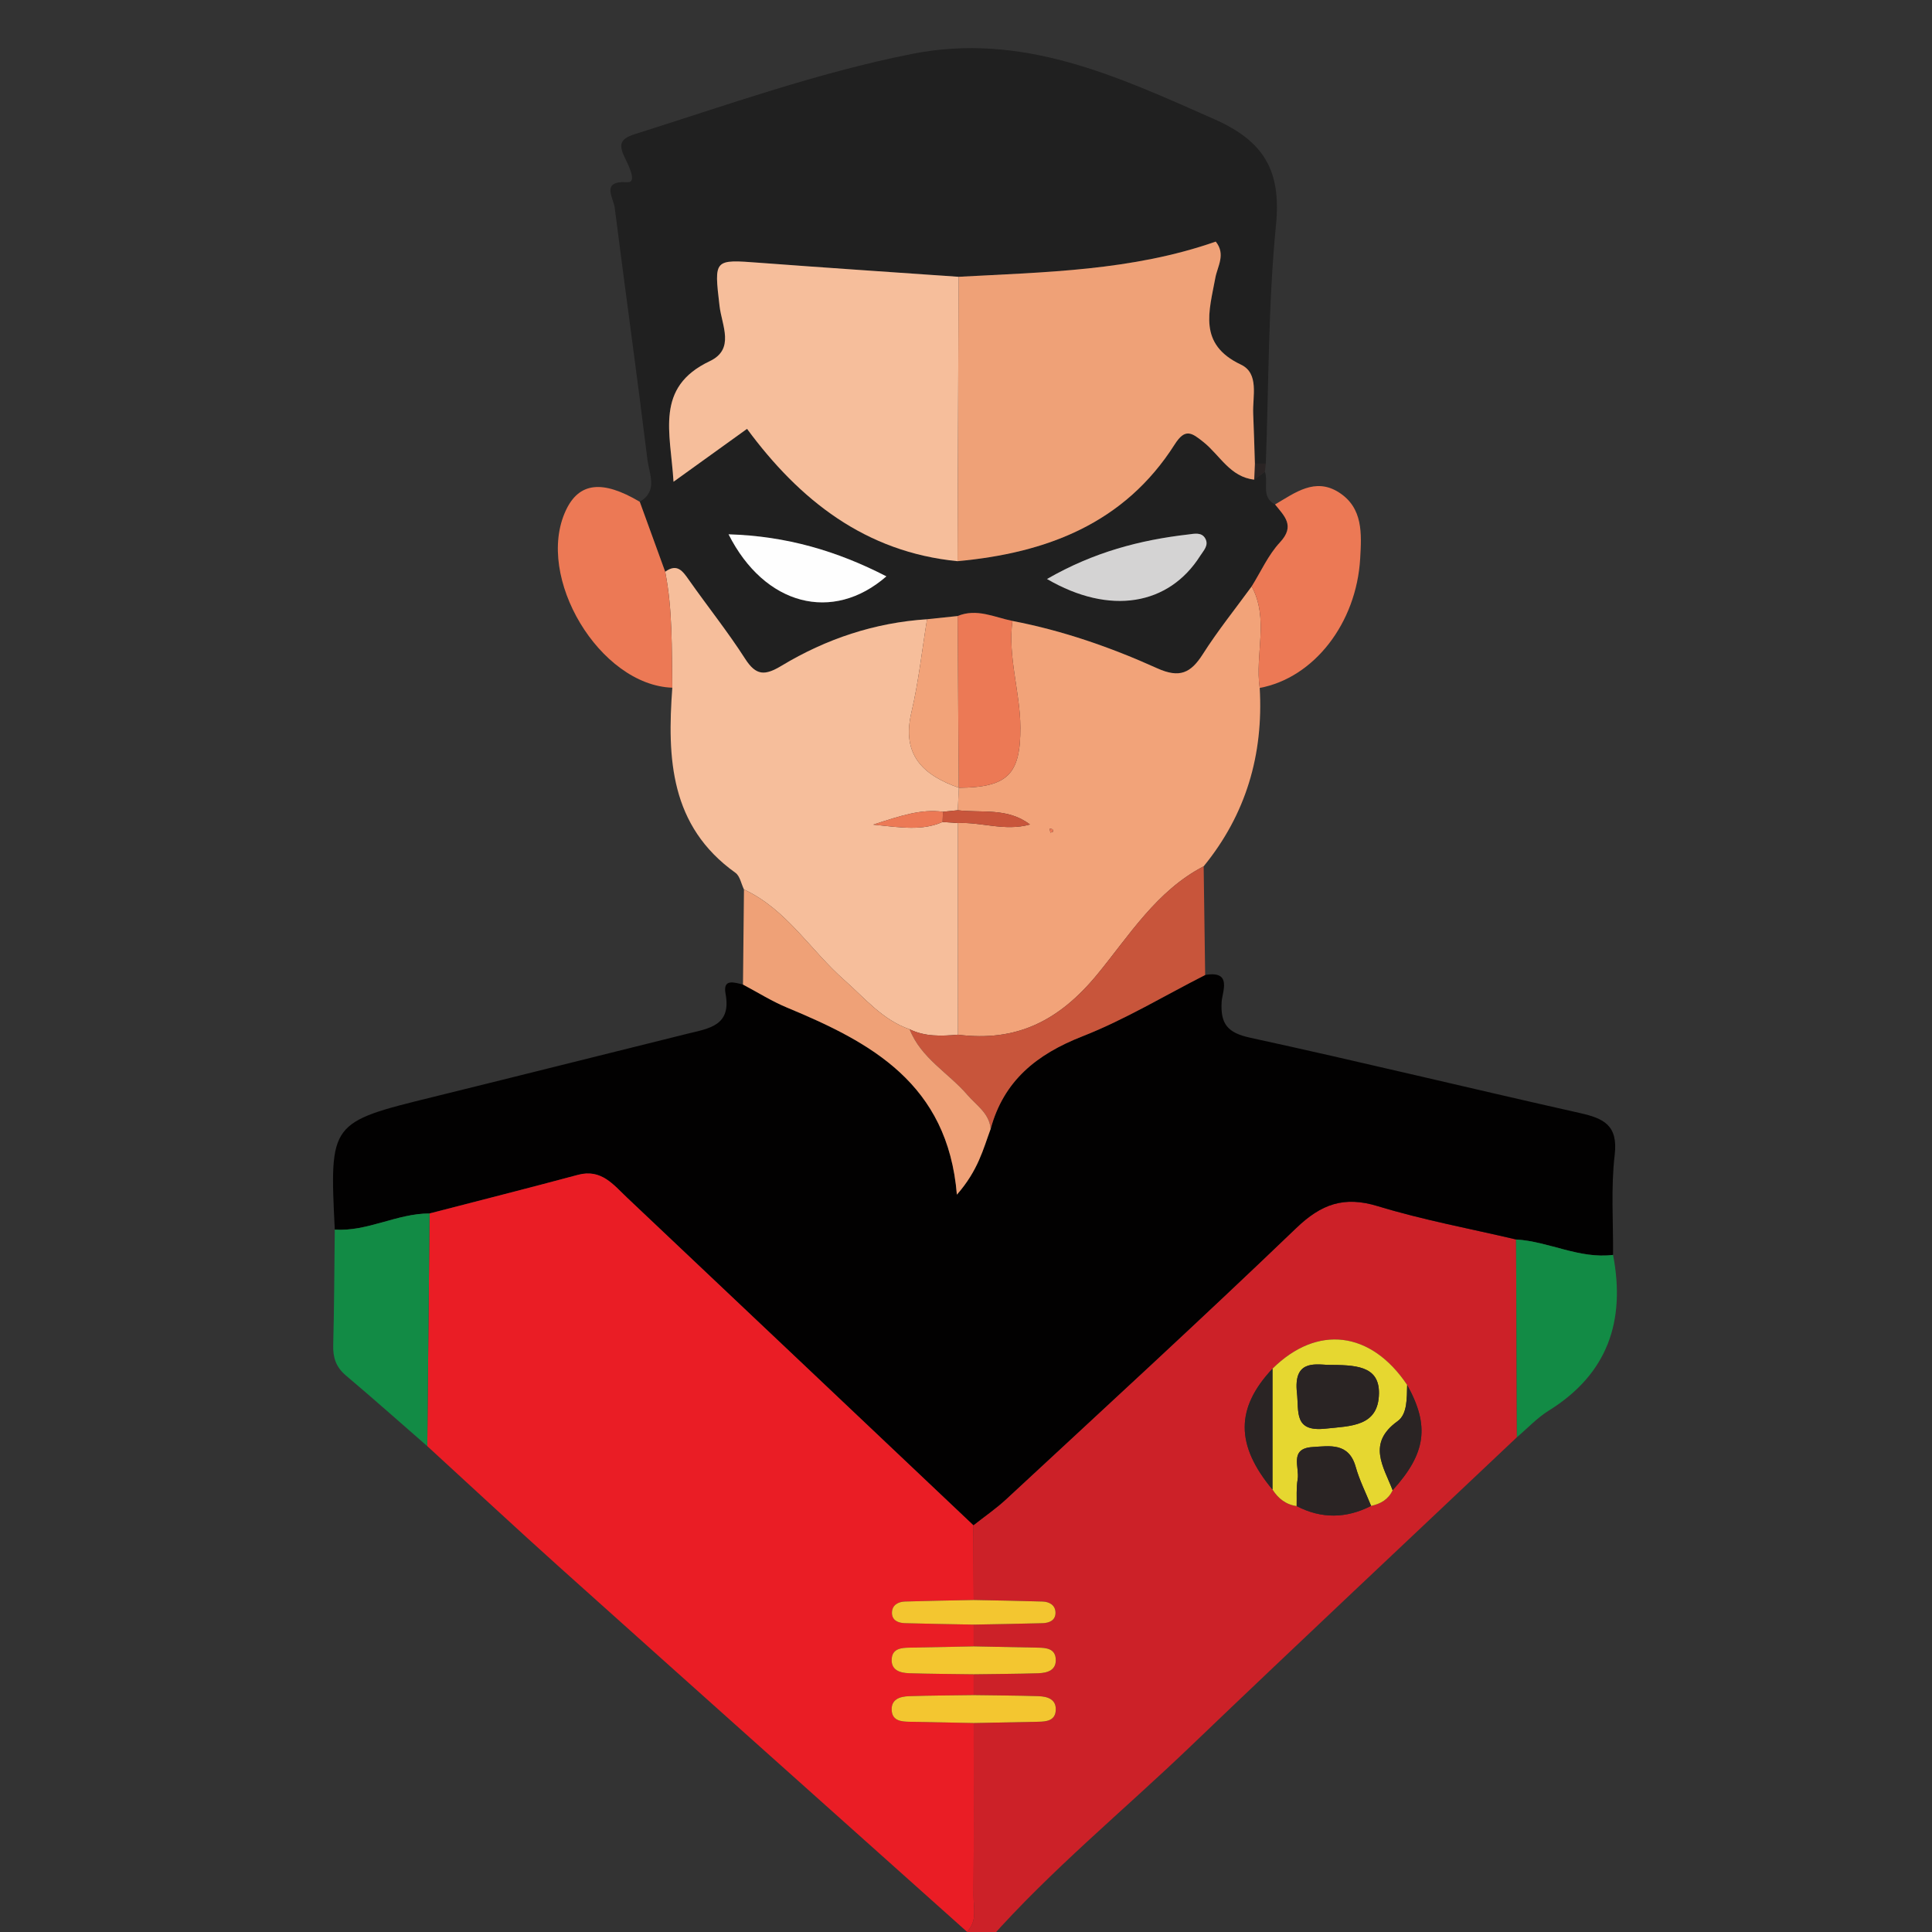 <?xml version="1.0" encoding="iso-8859-1"?>
<!-- Generator: Adobe Illustrator 23.0.3, SVG Export Plug-In . SVG Version: 6.00 Build 0)  -->
<svg version="1.1" id="Layer_1" xmlns="http://www.w3.org/2000/svg" xmlns:xlink="http://www.w3.org/1999/xlink" x="0px" y="0px"
	 viewBox="0 0 250 250" style="enable-background:new 0 0 250 250;" xml:space="preserve">
<rect x="0" y="0" width="250" height="250" fill="#333333" stroke="none"/>
<g>
	<g>
		<path style="fill:none;" d="M125,251c-41.333,0-82.667,0-124,0C1,167.667,1,84.333,1,1c82,0,164,0.027,246-0.096
			c3.424-0.005,4.101,0.672,4.096,4.096c-0.124,80.666-0.124,161.333,0,242c0.005,3.424-0.67,4.112-4.096,4.099
			C207.334,250.944,167.667,251,128,251c8.022-9.051,17.382-16.711,26.086-25.053c13.987-13.405,28.125-26.654,42.199-39.968
			c1.37-1.161,2.623-2.513,4.132-3.452c7.628-4.742,9.95-11.604,8.313-20.135c0.035-4.321-0.291-8.683,0.211-12.949
			c0.452-3.839-1.415-4.722-4.499-5.415c-14.237-3.197-28.419-6.646-42.676-9.748c-2.913-0.634-3.844-1.764-3.688-4.613
			c0.072-1.316,1.431-4.12-2.131-3.505c-0.065-4.688-0.13-9.375-0.195-14.063c5.491-6.727,7.749-14.471,7.252-23.08
			c7.016-1.307,12.519-8.37,13.002-16.753c0.184-3.191,0.393-6.54-2.747-8.55c-3.095-1.98-5.691,0.05-8.268,1.557
			c-1.867-0.967-0.81-2.84-1.311-4.23c0.038-0.351,0.077-0.701,0.115-1.052c0.386-10.306,0.305-20.658,1.32-30.901
			c0.695-7.013-1.568-10.831-7.974-13.663c-12.547-5.546-24.798-11.306-39.193-8.44c-12.278,2.444-23.997,6.65-35.873,10.394
			c-1.981,0.624-2.005,1.468-1.138,3.201c1.202,2.403,0.99,3.04,0.211,2.993c-3.461-0.208-1.769,2.017-1.608,3.28
			c1.384,10.892,2.906,21.766,4.243,32.664c0.22,1.796,1.403,4-0.997,5.407c-4.85-2.872-7.875-2.514-9.573,1.133
			c-4.014,8.621,4.39,22.603,13.782,22.929c-0.671,9.137-0.293,17.9,8.169,23.949c0.584,0.417,0.746,1.425,1.103,2.158
			c-0.043,4.101-0.086,8.203-0.128,12.304c-1.112-0.27-2.627-0.807-2.254,1.18c0.782,4.161-2.147,4.493-4.899,5.175
			c-10.967,2.717-21.923,5.48-32.895,8.179c-13.446,3.308-13.451,3.288-12.772,17.179c-0.058,4.988-0.07,9.979-0.202,14.967
			c-0.043,1.618,0.374,2.837,1.641,3.907c3.551,3,7.027,6.09,10.532,9.144c5.743,5.262,11.439,10.576,17.237,15.777
			c17.512,15.711,35.063,31.378,52.599,47.062C125.084,250.314,125.042,250.657,125,251z"/>
		<path style="fill:#CC2128;" d="M125,251c0.042-0.343,0.084-0.686,0.126-1.03c1.371-1.369,0.838-3.115,0.849-4.708
			c0.051-7.434,0.022-14.869,0.021-22.303c2.785-0.055,5.57-0.107,8.355-0.165c1.015-0.021,2.121-0.122,2.253-1.359
			c0.163-1.539-1.029-1.912-2.249-1.951c-2.785-0.088-5.573-0.095-8.359-0.135c0-0.899,0-1.799,0-2.698
			c2.786-0.04,5.574-0.048,8.359-0.136c1.22-0.039,2.413-0.411,2.249-1.951c-0.131-1.236-1.238-1.338-2.253-1.359
			c-2.785-0.057-5.57-0.11-8.355-0.165c0-0.939-0.001-1.879-0.001-2.818c2.968-0.058,5.936-0.102,8.904-0.184
			c0.879-0.024,1.702-0.359,1.683-1.375c-0.018-0.967-0.792-1.399-1.683-1.427c-2.967-0.092-5.935-0.135-8.903-0.197
			c-0.013-3.223-0.026-6.446-0.039-9.67c1.426-1.127,2.938-2.163,4.266-3.396c12.544-11.643,25.163-23.209,37.508-35.06
			c3.239-3.109,6.176-4.175,10.55-2.839c5.858,1.789,11.922,2.906,17.898,4.312c0.036,8.531,0.072,17.061,0.107,25.592
			c-14.074,13.315-28.212,26.563-42.2,39.968C145.382,234.289,136.022,241.949,128,251C127,251,126,251,125,251z M164.656,192.746
			c0.741,1.156,1.732,1.946,3.13,2.143c3.216,1.667,6.428,1.61,9.634-0.028c1.231-0.259,2.233-0.833,2.787-2.024
			c4.328-4.77,4.819-8.332,1.877-13.626c-4.686-6.99-11.648-7.83-17.426-2.103C159.869,182.209,159.868,186.992,164.656,192.746z"/>
		<path style="fill:#020101;" d="M196.178,160.387c-5.976-1.406-12.039-2.523-17.898-4.312c-4.374-1.336-7.311-0.27-10.55,2.839
			c-12.345,11.851-24.964,23.418-37.508,35.06c-1.328,1.233-2.84,2.269-4.266,3.396c-14.934-14.133-29.862-28.272-44.809-42.39
			c-1.77-1.672-3.338-3.768-6.356-2.957c-6.389,1.717-12.803,3.337-19.207,4.997c-4.209-0.009-8.011,2.367-12.265,2.094
			c-0.679-13.893-0.674-13.873,12.772-17.181c10.972-2.699,21.928-5.462,32.895-8.179c2.752-0.682,5.681-1.014,4.899-5.175
			c-0.373-1.986,1.142-1.45,2.255-1.179c1.896,1.002,3.725,2.159,5.695,2.977c10.84,4.499,20.797,9.817,21.984,24.211
			c2.77-3.163,3.408-5.917,4.37-8.511c1.69-6.239,5.954-9.658,11.858-11.973c5.494-2.154,10.616-5.258,15.901-7.944
			c3.561-0.615,2.202,2.189,2.13,3.505c-0.156,2.849,0.774,3.979,3.688,4.613c14.258,3.102,28.439,6.551,42.676,9.748
			c3.084,0.693,4.951,1.575,4.499,5.415c-0.502,4.266-0.177,8.628-0.211,12.943C204.354,162.932,200.427,160.646,196.178,160.387z"
			/>
		<path style="fill:#EA1D25;" d="M55.585,157.021c6.404-1.66,12.818-3.281,19.207-4.997c3.017-0.811,4.585,1.285,6.356,2.957
			c14.947,14.119,29.875,28.258,44.809,42.39c0.013,3.223,0.026,6.446,0.039,9.669c-2.965,0.062-5.931,0.105-8.896,0.196
			c-0.891,0.028-1.663,0.46-1.682,1.426c-0.02,1.014,0.802,1.351,1.68,1.376c2.965,0.082,5.931,0.126,8.897,0.184
			c0,0.939,0.001,1.879,0.001,2.818c-2.783,0.054-5.566,0.107-8.349,0.164c-1.014,0.021-2.119,0.123-2.251,1.358
			c-0.164,1.537,1.026,1.913,2.246,1.952c2.783,0.088,5.568,0.096,8.353,0.136c0,0.899,0,1.799,0,2.695
			c-2.784,0.039-5.57,0.048-8.353,0.138c-1.22,0.039-2.41,0.415-2.246,1.952c0.131,1.235,1.236,1.338,2.251,1.359
			c2.783,0.057,5.566,0.11,8.349,0.164c0,7.434,0.029,14.869-0.021,22.303c-0.011,1.593,0.523,3.339-0.849,4.708
			c-17.536-15.684-35.087-31.351-52.599-47.062c-5.797-5.201-11.494-10.515-17.235-15.774
			C55.39,177.098,55.487,167.06,55.585,157.021z"/>
		<path style="fill:#202020;" d="M82.785,64.928c2.4-1.407,1.218-3.611,0.998-5.407c-1.337-10.897-2.859-21.772-4.243-32.664
			c-0.161-1.264-1.853-3.488,1.608-3.28c0.779,0.047,0.991-0.59-0.211-2.993c-0.867-1.733-0.843-2.577,1.138-3.201
			c11.876-3.744,23.595-7.95,35.873-10.394c14.395-2.866,26.646,2.894,39.193,8.44c6.407,2.832,8.669,6.65,7.974,13.663
			c-1.015,10.243-0.934,20.596-1.32,30.901c-0.471-0.001-0.942-0.002-1.413-0.002c-0.071-2.145-0.122-4.291-0.218-6.435
			c-0.101-2.255,0.817-5.235-1.592-6.376c-5.591-2.647-4.096-6.913-3.309-11.22c0.274-1.501,1.385-3.046,0.054-4.696
			c-10.797,3.781-22.065,3.946-33.274,4.554c-8.598-0.601-17.198-1.171-25.793-1.815c-5.885-0.441-5.856-0.49-5.141,5.607
			c0.293,2.499,2.018,5.568-1.268,7.126c-7.14,3.385-5.075,9.221-4.689,15.604c3.507-2.523,6.414-4.615,9.513-6.845
			c6.798,9.212,15.292,15.953,27.241,17.123c11.51-1.058,21.584-4.863,28.101-15.115c1.354-2.131,2.192-1.524,3.731-0.291
			c2.116,1.695,3.438,4.514,6.556,4.853c0.462-0.34,0.924-0.679,1.386-1.019c0.501,1.39-0.556,3.263,1.31,4.229
			c1.19,1.493,2.641,2.753,0.64,4.897c-1.518,1.626-2.464,3.786-3.665,5.709c-2.12,2.91-4.386,5.727-6.316,8.758
			c-1.561,2.451-2.993,3.155-5.92,1.833c-5.991-2.707-12.224-4.875-18.725-6.122c-2.34-0.478-4.616-1.662-7.09-0.635
			c-1.32,0.138-2.639,0.277-3.959,0.415c-6.769,0.439-13.052,2.54-18.811,6.008c-2.162,1.302-3.303,1.33-4.731-0.897
			c-2.243-3.497-4.852-6.758-7.246-10.161c-0.815-1.159-1.527-2.231-3.094-1.099C84.979,70.963,83.882,67.946,82.785,64.928z
			 M94.274,69.139c4.662,9.232,13.491,11.491,20.425,5.441C108.38,71.326,101.821,69.361,94.274,69.139z M135.481,74.923
			c8.15,4.749,15.772,3.396,19.82-2.992c0.435-0.686,1.139-1.346,0.678-2.221c-0.473-0.897-1.457-0.638-2.199-0.553
			C147.53,69.875,141.54,71.437,135.481,74.923z"/>
		<path style="fill:#F2A379;" d="M131.007,80.349c6.501,1.247,12.733,3.415,18.725,6.122c2.927,1.322,4.359,0.618,5.92-1.833
			c1.93-3.031,4.195-5.848,6.315-8.757c2.282,4.227,0.403,8.782,1.039,13.139c0.497,8.609-1.761,16.352-7.252,23.08
			c-6.077,3.149-9.655,8.984-13.739,13.954c-4.983,6.064-10.479,8.798-18.059,7.835c-0.001-9.129-0.002-18.257-0.003-27.386
			c3.05-0.152,6.069,1.097,9.325,0.185c-2.914-2.215-6.242-1.469-9.344-1.841c0.047-0.97,0.094-1.94,0.141-2.909
			c6.296-0.044,7.994-1.723,7.961-7.822C132.011,89.502,130.386,85.01,131.007,80.349z M136.274,107.615
			c-0.024-0.104-0.014-0.258-0.079-0.301c-0.099-0.066-0.249-0.056-0.377-0.079c0.035,0.171,0.07,0.343,0.105,0.514
			C136.04,107.705,136.157,107.66,136.274,107.615z"/>
		<path style="fill:#F6BE9B;" d="M124.076,101.937c-0.047,0.97-0.094,1.94-0.141,2.91c-0.637,0.065-1.274,0.13-1.911,0.195
			c-2.828-0.381-5.419,0.494-9.035,1.664c3.704,0.392,6.355,0.806,8.972-0.337c0.664,0.045,1.328,0.09,1.992,0.135
			c0.001,9.129,0.002,18.257,0.003,27.386c-2.13,0.183-4.25,0.275-6.25-0.702c-3.519-1.214-5.796-4.029-8.472-6.385
			c-4.372-3.848-7.447-9.138-12.965-11.706c-0.358-0.733-0.52-1.741-1.104-2.158c-8.463-6.05-8.841-14.813-8.169-23.949
			c-0.086-5.017,0.054-10.047-0.92-15.009c1.568-1.133,2.279-0.06,3.094,1.099c2.394,3.403,5.003,6.664,7.246,10.161
			c1.428,2.227,2.569,2.199,4.731,0.897c5.759-3.468,12.042-5.569,18.812-6.008c-0.657,4.026-1.093,8.104-2.026,12.066
			c-1.295,5.499,1.52,8.109,6.128,9.737L124.076,101.937z"/>
		<path style="fill:#128B45;" d="M55.585,157.021c-0.098,10.038-0.195,20.077-0.294,30.113c-3.506-3.057-6.981-6.147-10.533-9.147
			c-1.266-1.07-1.684-2.289-1.641-3.907c0.132-4.988,0.143-9.979,0.202-14.967C47.574,159.388,51.376,157.013,55.585,157.021z"/>
		<path style="fill:#C8553B;" d="M117.706,133.188c2,0.977,4.12,0.885,6.25,0.702c7.579,0.963,13.075-1.771,18.058-7.835
			c4.084-4.97,7.662-10.805,13.739-13.954c0.065,4.687,0.129,9.375,0.195,14.063c-5.285,2.686-10.406,5.79-15.9,7.944
			c-5.904,2.314-10.168,5.734-11.858,11.974c-0.171-2.037-1.831-3.029-3.005-4.395C122.725,138.822,119.163,136.927,117.706,133.188
			z"/>
		<path style="fill:#EC7955;" d="M86.075,73.98c0.974,4.962,0.834,9.993,0.92,15.009C77.603,88.663,69.2,74.682,73.213,66.061
			c1.698-3.647,4.722-4.005,9.573-1.133C83.882,67.946,84.979,70.963,86.075,73.98z"/>
		<path style="fill:#EFA177;" d="M117.706,133.188c1.458,3.739,5.02,5.634,7.479,8.497c1.173,1.366,2.833,2.358,3.005,4.395
			c-0.961,2.593-1.6,5.347-4.369,8.51c-1.187-14.394-11.144-19.712-21.984-24.211c-1.97-0.818-3.8-1.976-5.695-2.977
			c0.041-4.102,0.084-8.204,0.127-12.305c5.519,2.568,8.593,7.858,12.966,11.706C111.91,129.159,114.186,131.974,117.706,133.188z"
			/>
		<path style="fill:#128B45;" d="M196.178,160.387c4.249,0.259,8.175,2.544,12.553,1.999c1.637,8.537-0.685,15.399-8.313,20.141
			c-1.509,0.938-2.761,2.29-4.132,3.452C196.25,177.449,196.214,168.918,196.178,160.387z"/>
		<path style="fill:#EC7955;" d="M163.005,89.021c-0.636-4.357,1.243-8.912-1.039-13.139c1.201-1.923,2.148-4.083,3.666-5.709
			c2.001-2.144,0.55-3.404-0.64-4.897c2.577-1.507,5.174-3.537,8.268-1.557c3.14,2.009,2.931,5.358,2.747,8.55
			C175.524,80.651,170.021,87.714,163.005,89.021z"/>
		<path style="fill:#2A2424;" d="M163.681,61.046c-0.462,0.34-0.924,0.679-1.386,1.019c0.029-0.691,0.059-1.382,0.088-2.073
			c0.471,0.001,0.942,0.002,1.413,0.002C163.758,60.344,163.719,60.695,163.681,61.046z"/>
		<path style="fill:#E6D730;" d="M164.659,177.107c5.778-5.727,12.74-4.887,17.426,2.102c-0.041,1.676,0.042,3.775-1.23,4.687
			c-4.005,2.873-1.824,5.876-0.647,8.94c-0.554,1.191-1.556,1.765-2.788,2.025c-0.676-1.679-1.508-3.316-1.994-5.049
			c-0.887-3.159-3.336-2.706-5.595-2.564c-3.05,0.193-1.645,2.643-1.914,4.181c-0.197,1.126-0.098,2.304-0.13,3.459
			c-1.398-0.196-2.389-0.987-3.13-2.143C164.657,187.533,164.658,182.32,164.659,177.107z M171.788,176.614
			c-1.796-0.092-4.414-0.523-3.964,3.595c0.273,2.496-0.426,5.099,3.687,4.657c3.266-0.351,6.868-0.246,6.927-4.564
			C178.488,176.65,175.284,176.639,171.788,176.614z"/>
		<path style="fill:#F3C630;" d="M125.996,222.959c-2.783-0.054-5.566-0.107-8.349-0.164c-1.014-0.021-2.119-0.124-2.251-1.359
			c-0.164-1.537,1.027-1.913,2.246-1.952c2.783-0.09,5.568-0.099,8.353-0.138c2.786,0.043,5.574,0.05,8.359,0.138
			c1.22,0.038,2.413,0.411,2.249,1.951c-0.131,1.236-1.238,1.338-2.253,1.359C131.566,222.852,128.781,222.905,125.996,222.959z"/>
		<path style="fill:#F3C630;" d="M125.995,216.651c-2.784-0.04-5.57-0.048-8.353-0.136c-1.22-0.039-2.41-0.415-2.246-1.952
			c0.132-1.235,1.237-1.337,2.251-1.358c2.783-0.057,5.566-0.11,8.349-0.164c2.785,0.055,5.57,0.108,8.355,0.165
			c1.015,0.021,2.121,0.122,2.253,1.359c0.163,1.539-1.029,1.912-2.249,1.951C131.569,216.603,128.781,216.611,125.995,216.651z"/>
		<path style="fill:#2A2424;" d="M167.786,194.889c0.033-1.155-0.066-2.333,0.13-3.459c0.269-1.539-1.136-3.989,1.914-4.181
			c2.259-0.143,4.708-0.595,5.595,2.564c0.487,1.733,1.318,3.37,1.994,5.049C174.214,196.499,171.003,196.556,167.786,194.889z"/>
		<path style="fill:#F3C630;" d="M125.995,210.223c-2.966-0.058-5.932-0.102-8.897-0.184c-0.879-0.024-1.7-0.361-1.68-1.376
			c0.019-0.966,0.792-1.398,1.682-1.426c2.965-0.092,5.931-0.135,8.896-0.196c2.968,0.062,5.936,0.105,8.902,0.197
			c0.891,0.027,1.665,0.46,1.683,1.427c0.019,1.016-0.804,1.35-1.683,1.375C131.931,210.12,128.963,210.164,125.995,210.223z"/>
		<path style="fill:#2A2424;" d="M164.659,177.107c-0.001,5.213-0.002,10.426-0.003,15.639
			C159.868,186.992,159.869,182.209,164.659,177.107z"/>
		<path style="fill:#2A2424;" d="M180.208,192.836c-1.177-3.064-3.358-6.067,0.647-8.94c1.272-0.913,1.189-3.011,1.23-4.687
			C185.027,184.505,184.536,188.066,180.208,192.836z"/>
		<path style="fill:#EFA177;" d="M162.383,59.991c-0.029,0.691-0.059,1.382-0.088,2.073c-3.118-0.338-4.44-3.158-6.556-4.853
			c-1.539-1.233-2.377-1.839-3.731,0.291c-6.517,10.252-16.591,14.057-28.101,15.114c0.045-12.267,0.091-24.533,0.136-36.799
			c11.209-0.608,22.477-0.773,33.274-4.554c1.331,1.65,0.221,3.195-0.054,4.696c-0.788,4.307-2.282,8.572,3.309,11.22
			c2.409,1.141,1.491,4.12,1.592,6.376C162.26,55.7,162.312,57.846,162.383,59.991z"/>
		<path style="fill:#F6BE9B;" d="M124.043,35.818c-0.045,12.266-0.091,24.533-0.136,36.799
			c-11.948-1.169-20.443-7.911-27.241-17.123c-3.099,2.23-6.007,4.322-9.513,6.845c-0.386-6.383-2.452-12.219,4.689-15.604
			c3.286-1.558,1.561-4.627,1.268-7.126c-0.716-6.097-0.744-6.047,5.141-5.607C106.845,34.647,115.445,35.217,124.043,35.818z"/>
		<path style="fill:#EC7955;" d="M131.007,80.349c-0.621,4.66,1.005,9.153,1.03,13.766c0.033,6.099-1.665,7.778-7.961,7.822
			c0.001-0.001-0.016-0.006-0.016-0.005c-0.048-7.406-0.096-14.812-0.143-22.218C126.391,78.688,128.667,79.871,131.007,80.349z"/>
		<path style="fill:#FEFEFE;" d="M94.274,69.139c7.547,0.222,14.107,2.187,20.425,5.441C107.765,80.629,98.936,78.37,94.274,69.139z
			"/>
		<path style="fill:#D4D3D3;" d="M135.481,74.923c6.059-3.487,12.049-5.048,18.299-5.766c0.742-0.085,1.726-0.344,2.199,0.553
			c0.461,0.875-0.243,1.535-0.678,2.221C151.253,78.319,143.631,79.673,135.481,74.923z"/>
		<path style="fill:#F2A379;" d="M123.916,79.714c0.048,7.406,0.095,14.812,0.143,22.218c-4.608-1.628-7.423-4.238-6.127-9.737
			c0.933-3.961,1.369-8.04,2.026-12.066C121.277,79.991,122.597,79.852,123.916,79.714z"/>
		<path style="fill:#C8553B;" d="M122.025,105.041c0.637-0.065,1.274-0.129,1.911-0.195c3.101,0.372,6.43-0.374,9.343,1.841
			c-3.257,0.912-6.275-0.337-9.325-0.185c-0.664-0.045-1.328-0.09-1.991-0.137C121.984,105.923,122.004,105.482,122.025,105.041z"/>
		<path style="fill:#EC7955;" d="M136.274,107.615c-0.117,0.045-0.234,0.09-0.351,0.134c-0.035-0.171-0.07-0.343-0.105-0.514
			c0.128,0.022,0.278,0.012,0.377,0.079C136.26,107.357,136.25,107.511,136.274,107.615z"/>
		<path style="fill:#EC7955;" d="M122.025,105.041c-0.02,0.441-0.041,0.882-0.062,1.325c-2.618,1.144-5.269,0.731-8.973,0.339
			C116.605,105.535,119.197,104.66,122.025,105.041z"/>
		<path style="fill:#2A2424;" d="M171.788,176.614c3.496,0.025,6.7,0.036,6.65,3.688c-0.059,4.318-3.661,4.213-6.927,4.564
			c-4.113,0.442-3.414-2.16-3.687-4.657C167.373,176.091,169.991,176.522,171.788,176.614z"/>
	</g>
</g>
</svg>
